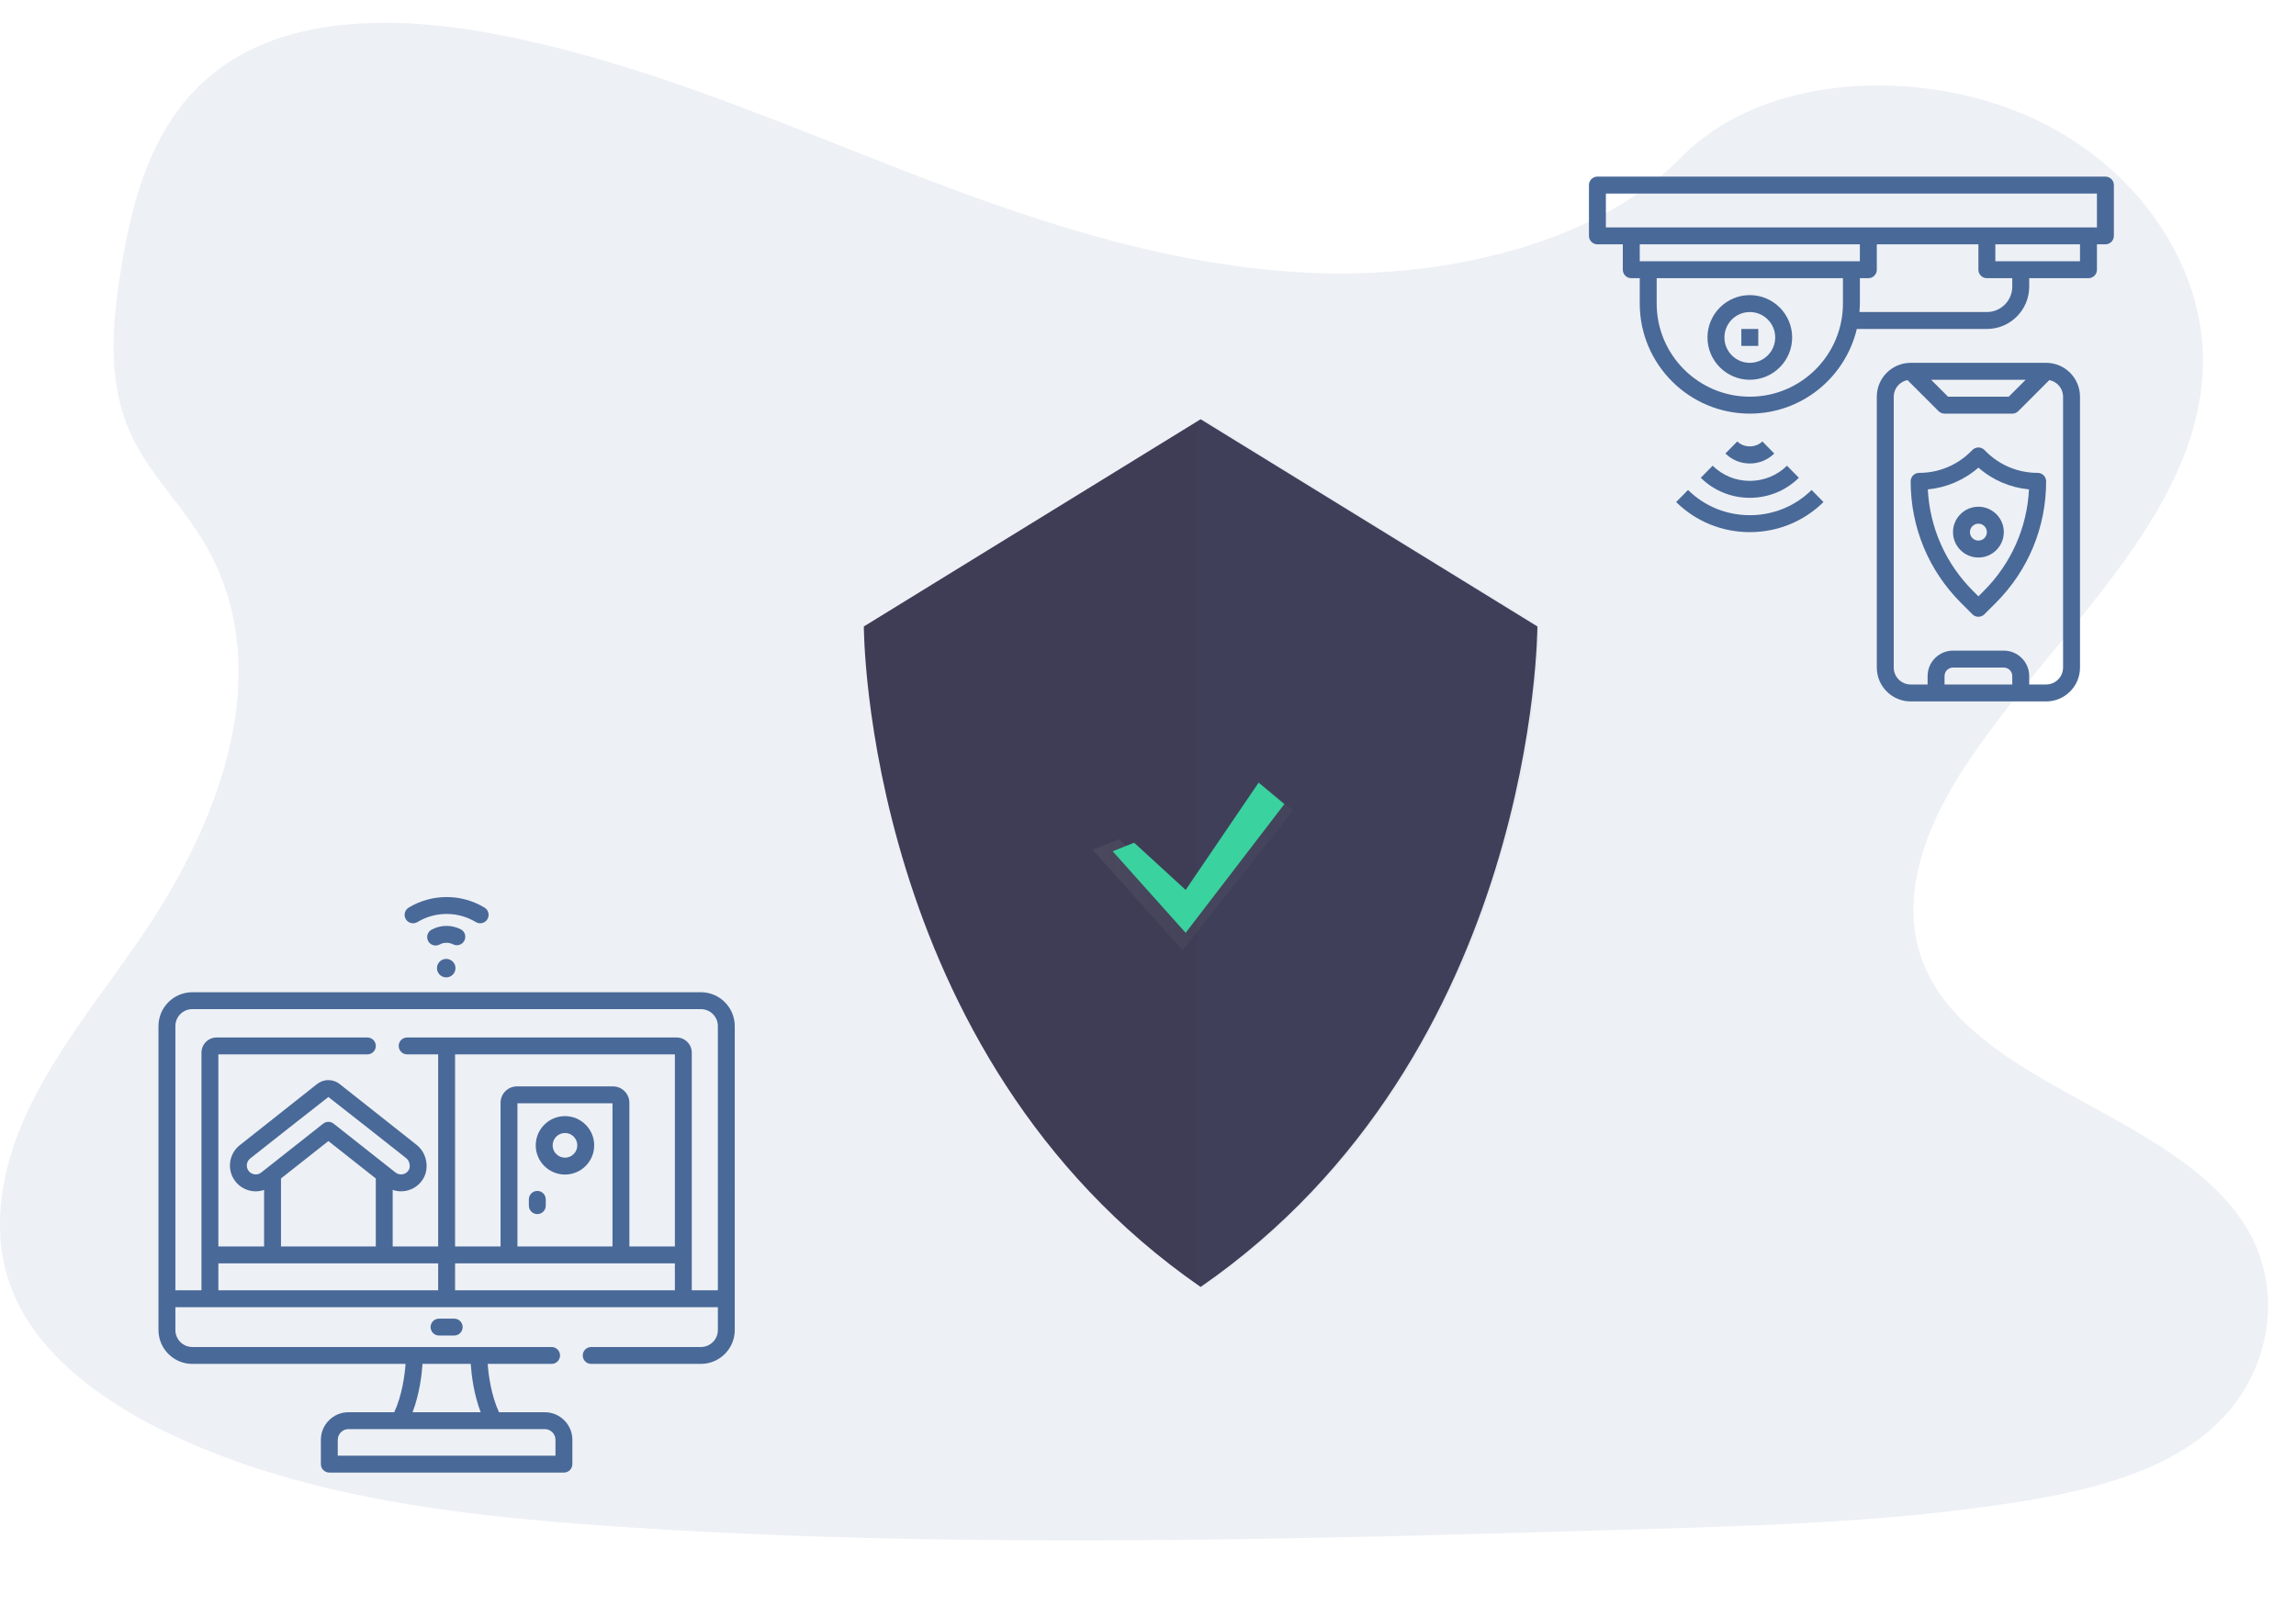 <?xml version="1.0" encoding="UTF-8" standalone="no"?> <svg xmlns:dc="http://purl.org/dc/elements/1.1/" xmlns:cc="http://creativecommons.org/ns#" xmlns:rdf="http://www.w3.org/1999/02/22-rdf-syntax-ns#" xmlns:svg="http://www.w3.org/2000/svg" xmlns="http://www.w3.org/2000/svg" xmlns:sodipodi="http://sodipodi.sourceforge.net/DTD/sodipodi-0.dtd" xmlns:inkscape="http://www.inkscape.org/namespaces/inkscape" inkscape:version="1.0 (4035a4f, 2020-05-01)" sodipodi:docname="undraw_visual_data_b1wx copy.svg" version="1.1" viewBox="0 0 1113.58 784.41" height="784.41" width="1113.58" data-name="Layer 1" id="b43bf247-fd00-4c66-86de-2f4e4870ba29"><defs id="defs170"><linearGradient gradientUnits="userSpaceOnUse" gradientTransform="matrix(-1, 0, 0, 1, 2040, 0)" y2="609.55" x2="1147.32" y1="609.55" x1="990.77" id="e697e668-bf6d-4d5c-9412-9fae30629717"><stop id="stop163" stop-opacity="0.25" stop-color="gray" offset="0"></stop><stop id="stop165" stop-opacity="0.12" stop-color="gray" offset="0.54"></stop><stop id="stop167" stop-opacity="0.1" stop-color="gray" offset="1"></stop></linearGradient><linearGradient id="b629f179-8ab2-4411-a7df-956765958247" x1="344.921" y1="369.397" x2="505.399" y2="369.397" gradientUnits="userSpaceOnUse"><stop offset="0" stop-color="gray" stop-opacity="0.25" id="stop998"></stop><stop offset="0.535" stop-color="gray" stop-opacity="0.12" id="stop1000"></stop><stop offset="1" stop-color="gray" stop-opacity="0.1" id="stop1002"></stop></linearGradient></defs><title id="title172">visual data</title><path transform="translate(-43.21 -57.79)" id="path176" opacity="0.1" fill="#496998" d="M1113.76,752.68c-24.35,20.2-59,28.56-92.51,33.84l-5.64.86c-35,5.22-70.39,8-105.9,9.69-19,.92-38,1.57-57,2.15l-14.89.44q-29,.86-58.11,1.69-28.5.81-57,1.52-36.5.89-73,1.48-28.5.45-57,.62-36.51.21-73-.14-28.52-.29-57-1-36.52-.94-73-2.75-24.76-1.21-49.49-2.91l-7.51-.53c-70.77-5.1-142.81-14.25-204.74-43.17l-1.67-.79c-.83-.39-1.66-.78-2.49-1.19a224.11,224.11,0,0,1-32.56-19.09c-18.31-13.06-33.43-29-41.42-47.91-12.52-29.66-5.9-63,8.4-92S94,538.31,112.57,511c5.44-8,10.6-16.3,15.4-24.81,30-53.37,44.88-115.13,13.43-166.56a228.58,228.58,0,0,0-13.43-19c-7.67-10-15.47-20-20.74-31.07-12.29-25.76-9.65-54.73-5.17-82.25,6-36.59,17-76,51.38-98.86,35.67-23.74,86.3-22.54,130.57-14,68.83,13.19,132.36,40.8,196.49,65.7s131.31,47.67,201.82,50.12a322.09,322.09,0,0,0,45.38-1.65h0a287.81,287.81,0,0,0,59.12-12.45c27.75-9.14,53-22.89,71.72-42,40.15-40.85,115.6-43.94,170-19.27,51.91,23.54,85.48,73.36,83,123.12-2.82,55.39-44.3,100.93-82.31,147.64-4.61,5.66-9.16,11.34-13.59,17.06q-3.71,4.79-7.28,9.6h0c-4.17,5.66-8.2,11.35-12,17.11-19.42,29.53-33.15,65-19.78,96.88,7.5,17.85,21.81,31.47,39.06,43.36,38.65,26.63,92,44.55,116,81.83C1152.32,683.63,1144.66,727,1113.76,752.68Z"></path><g transform="translate(-43.936,364.511)" id="g996"><g id="g352" transform="matrix(0.546,0,0,0.546,120.802,70.493)"><path id="path330" fill="#496998" d="m 249.215,374.856 c -4.143,0 -7.5,3.357 -7.5,7.5 0,4.143 3.357,7.5 7.5,7.5 h 13.471 c 4.143,0 7.5,-3.357 7.5,-7.5 0,-4.143 -3.357,-7.5 -7.5,-7.5 z"></path><path id="path332" fill="#496998" d="M 481.812,84.847 H 30.089 C 13.498,84.847 0,98.345 0,114.936 v 270.035 c 0,16.591 13.498,30.089 30.089,30.089 h 189.395 c -0.738,9.868 -3.019,27.731 -10.051,42.926 h -40.664 c -13.521,0 -24.52,10.999 -24.52,24.52 v 21.611 c 0,4.143 3.357,7.5 7.5,7.5 h 208.402 c 4.143,0 7.5,-3.357 7.5,-7.5 v -21.611 c 0,-13.521 -10.999,-24.52 -24.52,-24.52 h -40.663 c -7.007,-15.154 -9.297,-33.043 -10.044,-42.926 H 349.2 c 4.143,0 7.5,-3.357 7.5,-7.5 0,-4.143 -3.357,-7.5 -7.5,-7.5 H 30.089 C 21.769,400.06 15,393.291 15,384.971 v -20.318 h 481.9 v 20.318 c 0,8.32 -6.769,15.089 -15.089,15.089 h -97.444 c -4.143,0 -7.5,3.357 -7.5,7.5 0,4.143 3.357,7.5 7.5,7.5 h 97.444 c 16.591,0 30.089,-13.498 30.089,-30.089 V 114.936 c 0,-16.591 -13.498,-30.089 -30.088,-30.089 z m -138.68,388.139 c 5.249,0 9.52,4.271 9.52,9.52 v 14.111 H 159.249 v -14.111 c 0,-5.249 4.271,-9.52 9.52,-9.52 z M 234.534,415.06 h 42.833 c 0.643,9.538 2.639,26.671 8.837,42.926 h -60.506 c 6.197,-16.255 8.193,-33.388 8.836,-42.926 z M 248.45,349.653 H 53.188 V 325.747 H 248.45 Z m -139.644,-99.335 42.119,-33.252 42.12,33.257 v 60.424 H 108.806 Z M 91.31,245.019 c -1.84,1.453 -4.122,2.009 -6.423,1.565 -2.302,-0.443 -4.214,-1.807 -5.383,-3.84 -1.947,-3.385 -1.106,-7.765 1.957,-10.188 0,0 69.207,-54.63 69.464,-54.63 0.257,0 69.14,54.373 69.14,54.373 3.056,2.418 4.091,7.484 2.171,10.632 -1.195,1.961 -3.104,3.265 -5.374,3.672 -2.269,0.403 -4.513,-0.155 -6.321,-1.584 l -54.968,-43.396 c -2.725,-2.15 -6.57,-2.15 -9.295,0 z M 458.711,349.653 H 263.45 V 325.747 H 458.711 Z M 318.86,310.747 V 183.506 h 84.44 v 127.241 z m 139.851,0 h -40.41 V 183.102 c 0,-8.049 -6.548,-14.597 -14.596,-14.597 h -85.249 c -8.048,0 -14.596,6.548 -14.596,14.597 V 310.747 H 263.45 V 140.059 H 458.711 Z M 496.9,349.653 H 473.711 V 318.247 138.53 c 0,-7.428 -6.043,-13.471 -13.47,-13.471 H 220.882 c -4.143,0 -7.5,3.357 -7.5,7.5 0,4.143 3.357,7.5 7.5,7.5 h 27.568 v 170.688 h -40.405 v -50.26 c 3.648,1.246 7.591,1.576 11.464,0.881 6.459,-1.158 12.12,-5.031 15.532,-10.625 5.836,-9.566 3.292,-23.117 -5.67,-30.207 l -68.413,-54.12 c -5.906,-4.672 -14.159,-4.673 -20.067,0.001 l -68.736,54.376 c -8.849,7 -11.278,19.653 -5.652,29.432 3.327,5.785 8.995,9.827 15.549,11.09 1.444,0.278 2.898,0.415 4.344,0.415 2.53,0 5.032,-0.422 7.411,-1.235 v 50.253 H 53.188 V 140.059 h 132.376 c 4.143,0 7.5,-3.357 7.5,-7.5 0,-4.143 -3.357,-7.5 -7.5,-7.5 H 51.659 c -7.428,0 -13.471,6.043 -13.471,13.471 v 179.717 31.406 H 15 V 114.936 c 0,-8.32 6.769,-15.089 15.089,-15.089 h 451.723 c 8.32,0 15.089,6.769 15.089,15.089 v 234.717 z"></path><path id="path334" fill="#496998" d="m 361.081,194.916 c -14.314,0 -25.961,11.646 -25.961,25.961 0,14.315 11.646,25.96 25.961,25.96 14.315,0 25.96,-11.646 25.96,-25.96 0,-14.314 -11.645,-25.961 -25.96,-25.961 z m 0,36.921 c -6.044,0 -10.961,-4.917 -10.961,-10.96 0,-6.044 4.917,-10.961 10.961,-10.961 6.043,0 10.96,4.917 10.96,10.961 0,6.043 -4.917,10.96 -10.96,10.96 z"></path><path id="path336" fill="#496998" d="m 336.513,261.374 c -4.143,0 -7.5,3.357 -7.5,7.5 v 5.59 c 0,4.143 3.357,7.5 7.5,7.5 4.143,0 7.5,-3.357 7.5,-7.5 v -5.59 c 0,-4.143 -3.358,-7.5 -7.5,-7.5 z"></path><g id="g350"><g id="g340"><circle id="circle338" fill="#496998" r="8.214" cy="63.445" cx="255.607"></circle></g><g id="g344"><path id="path342" fill="#496998" d="m 246.187,43.346 c -2.661,0 -5.237,-1.418 -6.597,-3.921 -1.978,-3.64 -0.63,-8.193 3.01,-10.17 4.046,-2.198 8.629,-3.36 13.255,-3.36 4.361,0 8.71,1.038 12.576,3.003 3.693,1.877 5.165,6.392 3.289,10.084 -1.876,3.694 -6.391,5.164 -10.084,3.289 -1.797,-0.913 -3.741,-1.376 -5.781,-1.376 -2.162,0 -4.213,0.519 -6.095,1.54 -1.137,0.618 -2.364,0.911 -3.573,0.911 z"></path></g><g id="g348"><path id="path346" fill="#496998" d="m 285.748,23.582 c -1.324,0 -2.664,-0.351 -3.878,-1.086 -7.792,-4.719 -16.756,-7.213 -25.921,-7.213 -9.164,0 -18.127,2.494 -25.919,7.213 -3.546,2.142 -8.155,1.013 -10.301,-2.531 -2.145,-3.543 -1.012,-8.155 2.531,-10.301 10.136,-6.137 21.785,-9.381 33.688,-9.381 11.905,0 23.556,3.244 33.69,9.383 3.543,2.146 4.676,6.757 2.53,10.3 -1.408,2.329 -3.884,3.616 -6.42,3.616 z"></path></g></g></g></g><g transform="matrix(0.741,0,0,0.741,277.473,-147.436)" id="g982"><path id="path305" fill="#496998" d="M 1003.597,314.585 H 671.107 c -3.064,0 -5.542,2.483 -5.542,5.542 v 33.249 c 0,3.059 2.477,5.542 5.542,5.542 h 16.625 v 16.625 c 0,3.059 2.477,5.542 5.542,5.542 h 5.542 v 16.625 c 0,39.722 32.318,72.04 72.04,72.04 33.992,0 62.492,-23.695 70.028,-55.415 h 85.134 c 15.278,0 27.708,-12.43 27.708,-27.708 v -5.542 h 38.791 c 3.064,0 5.542,-2.483 5.542,-5.542 v -16.625 h 5.541 c 3.064,0 5.542,-2.483 5.542,-5.542 v -33.249 c 0,-3.059 -2.477,-5.542 -5.542,-5.542 z m -160.704,44.332 v 11.083 H 698.814 v -11.083 z m -72.04,99.747 c -33.609,0 -60.957,-27.347 -60.957,-60.957 V 381.084 h 121.913 v 16.625 c 0,33.609 -27.347,60.957 -60.957,60.957 z M 942.641,386.625 c 0,9.166 -7.459,16.625 -16.624,16.625 h -83.405 c 0.144,-1.834 0.283,-3.668 0.283,-5.542 V 381.084 h 5.541 c 3.065,0 5.542,-2.483 5.542,-5.542 v -16.625 h 66.498 v 16.625 c 0,3.059 2.477,5.542 5.542,5.542 h 16.624 z m 44.332,-16.625 h -55.415 v -11.083 h 55.415 z m 11.083,-22.166 H 676.648 v -22.166 h 321.408 z" style="stroke-width:5.542"></path><path id="path307" fill="#496998" d="m 770.854,392.167 c -15.278,0 -27.707,12.43 -27.707,27.708 0,15.278 12.43,27.708 27.707,27.708 15.278,0 27.708,-12.43 27.708,-27.708 0,-15.278 -12.43,-27.708 -27.708,-27.708 z m 0,44.332 c -9.166,0 -16.624,-7.459 -16.624,-16.625 0,-9.166 7.459,-16.625 16.624,-16.625 9.166,0 16.625,7.459 16.625,16.625 0,9.166 -7.459,16.625 -16.625,16.625 z" style="stroke-width:5.542"></path><path id="path309" fill="#496998" d="m 765.313,414.333 h 11.083 v 11.083 h -11.083 z" style="stroke-width:5.542"></path><path id="path311" fill="#496998" d="m 964.807,436.499 h -88.664 c -12.225,0 -22.166,9.941 -22.166,22.166 v 177.328 c 0,12.225 9.942,22.166 22.166,22.166 h 88.664 c 12.225,0 22.166,-9.941 22.166,-22.166 V 458.665 c 0,-12.225 -9.941,-22.166 -22.166,-22.166 z m -13.377,11.083 -11.083,11.083 H 900.603 L 889.52,447.582 Z m -8.789,199.494 h -44.332 v -5.542 c 0,-3.059 2.483,-5.542 5.542,-5.542 h 33.249 c 3.059,0 5.542,2.483 5.542,5.542 z m 33.249,-11.083 c 0,6.112 -4.971,11.083 -11.083,11.083 h -11.083 v -5.542 c 0,-9.166 -7.459,-16.625 -16.625,-16.625 h -33.249 c -9.166,0 -16.625,7.459 -16.625,16.625 v 5.542 h -11.083 c -6.112,0 -11.083,-4.971 -11.083,-11.083 V 458.665 c 0,-5.397 3.885,-9.892 8.999,-10.872 l 20.332,20.332 c 1.036,1.042 2.444,1.624 3.918,1.624 h 44.332 c 1.474,0 2.882,-0.582 3.918,-1.624 l 20.332,-20.332 c 5.115,0.981 8.999,5.475 8.999,10.872 z" style="stroke-width:5.542"></path><path id="path313" fill="#496998" d="m 959.265,508.538 c -12.812,0 -24.859,-4.987 -33.92,-14.048 l -0.953,-0.953 c -2.167,-2.167 -5.669,-2.167 -7.836,0 l -0.953,0.953 c -9.06,9.06 -21.108,14.048 -33.92,14.048 -3.064,0 -5.541,2.477 -5.541,5.542 0,30.068 11.709,58.335 32.972,79.598 l 7.442,7.442 c 1.081,1.081 2.499,1.624 3.918,1.624 1.419,0 2.837,-0.543 3.918,-1.624 l 7.442,-7.442 c 21.263,-21.263 32.972,-49.53 32.972,-79.598 0,-3.064 -2.477,-5.542 -5.541,-5.542 z m -35.266,77.304 -3.524,3.524 -3.524,-3.524 c -17.916,-17.921 -28.312,-41.362 -29.592,-66.487 12.291,-1.169 23.784,-6.107 33.116,-14.253 9.332,8.152 20.825,13.083 33.116,14.253 -1.28,25.125 -11.676,48.566 -29.592,66.487 z" style="stroke-width:5.542"></path><path id="path315" fill="#496998" d="m 903.85,547.329 c 0,9.166 7.459,16.625 16.624,16.625 9.166,0 16.624,-7.459 16.624,-16.625 0,-9.166 -7.459,-16.625 -16.624,-16.625 -9.166,0 -16.624,7.459 -16.624,16.625 z m 22.166,0 c 0,3.059 -2.483,5.542 -5.542,5.542 -3.059,0 -5.542,-2.483 -5.542,-5.542 0,-3.059 2.483,-5.542 5.542,-5.542 3.059,0 5.542,2.483 5.542,5.542 z" style="stroke-width:5.542"></path><path id="path317" fill="#496998" d="m 786.836,495.859 -7.78,-7.891 c -4.372,4.306 -12.025,4.306 -16.397,0 l -7.78,7.891 c 4.273,4.212 9.947,6.533 15.982,6.533 6.035,0 11.704,-2.322 15.976,-6.533 z" style="stroke-width:5.542"></path><path id="path319" fill="#496998" d="m 738.752,511.747 c 8.578,8.456 19.977,13.111 32.102,13.111 12.125,0 23.524,-4.655 32.102,-13.111 l -7.78,-7.891 c -6.489,6.395 -15.123,9.919 -24.322,9.919 -9.199,0 -17.833,-3.524 -24.322,-9.919 z" style="stroke-width:5.542"></path><path id="path321" fill="#496998" d="m 770.854,536.246 c -15.278,0 -29.641,-5.863 -40.442,-16.503 l -7.78,7.891 c 12.89,12.701 30.013,19.695 48.222,19.695 18.209,0 35.333,-6.993 48.222,-19.695 l -7.78,-7.891 c -10.8,10.64 -25.164,16.503 -40.442,16.503 z" style="stroke-width:5.542"></path></g><g transform="matrix(0.993,0,0,0.993,68.171,-116.638)" id="g1176"><path id="path1009" fill="#3f3d56" d="m 517.759,322.276 -164.49,101.225 c 0,0 0,208.776 164.49,322.654 C 682.249,632.277 682.249,423.501 682.249,423.501 Z" style="stroke-width:0.61"></path><path id="path1011" opacity="0.04" fill="#496998" d="m 518.741,322.276 -2.812,1.73 v 420.173 c 0.934,0.66 1.867,1.321 2.812,1.975 C 683.231,632.277 683.231,423.501 683.231,423.501 Z" style="stroke-width:0.61"></path><g id="g1015" opacity="0.7" transform="matrix(0.61,0,0,0.61,254.65,315.722)"><polygon id="polygon1013" fill="url(#b629f179-8ab2-4411-a7df-956765958247)" points="479.977,302.75 505.399,323.935 416.949,436.044 344.921,355.542 366.106,347.068 416.949,393.674 " style="fill:url(#b629f179-8ab2-4411-a7df-956765958247)"></polygon></g><polygon id="polygon1017" fill="#3ad29f" points="419.349,422.044 360.921,356.742 378.106,349.868 419.349,387.674 477.777,301.75 498.399,318.935 " transform="matrix(0.61,0,0,0.61,254.65,315.722)"></polygon></g></svg> 